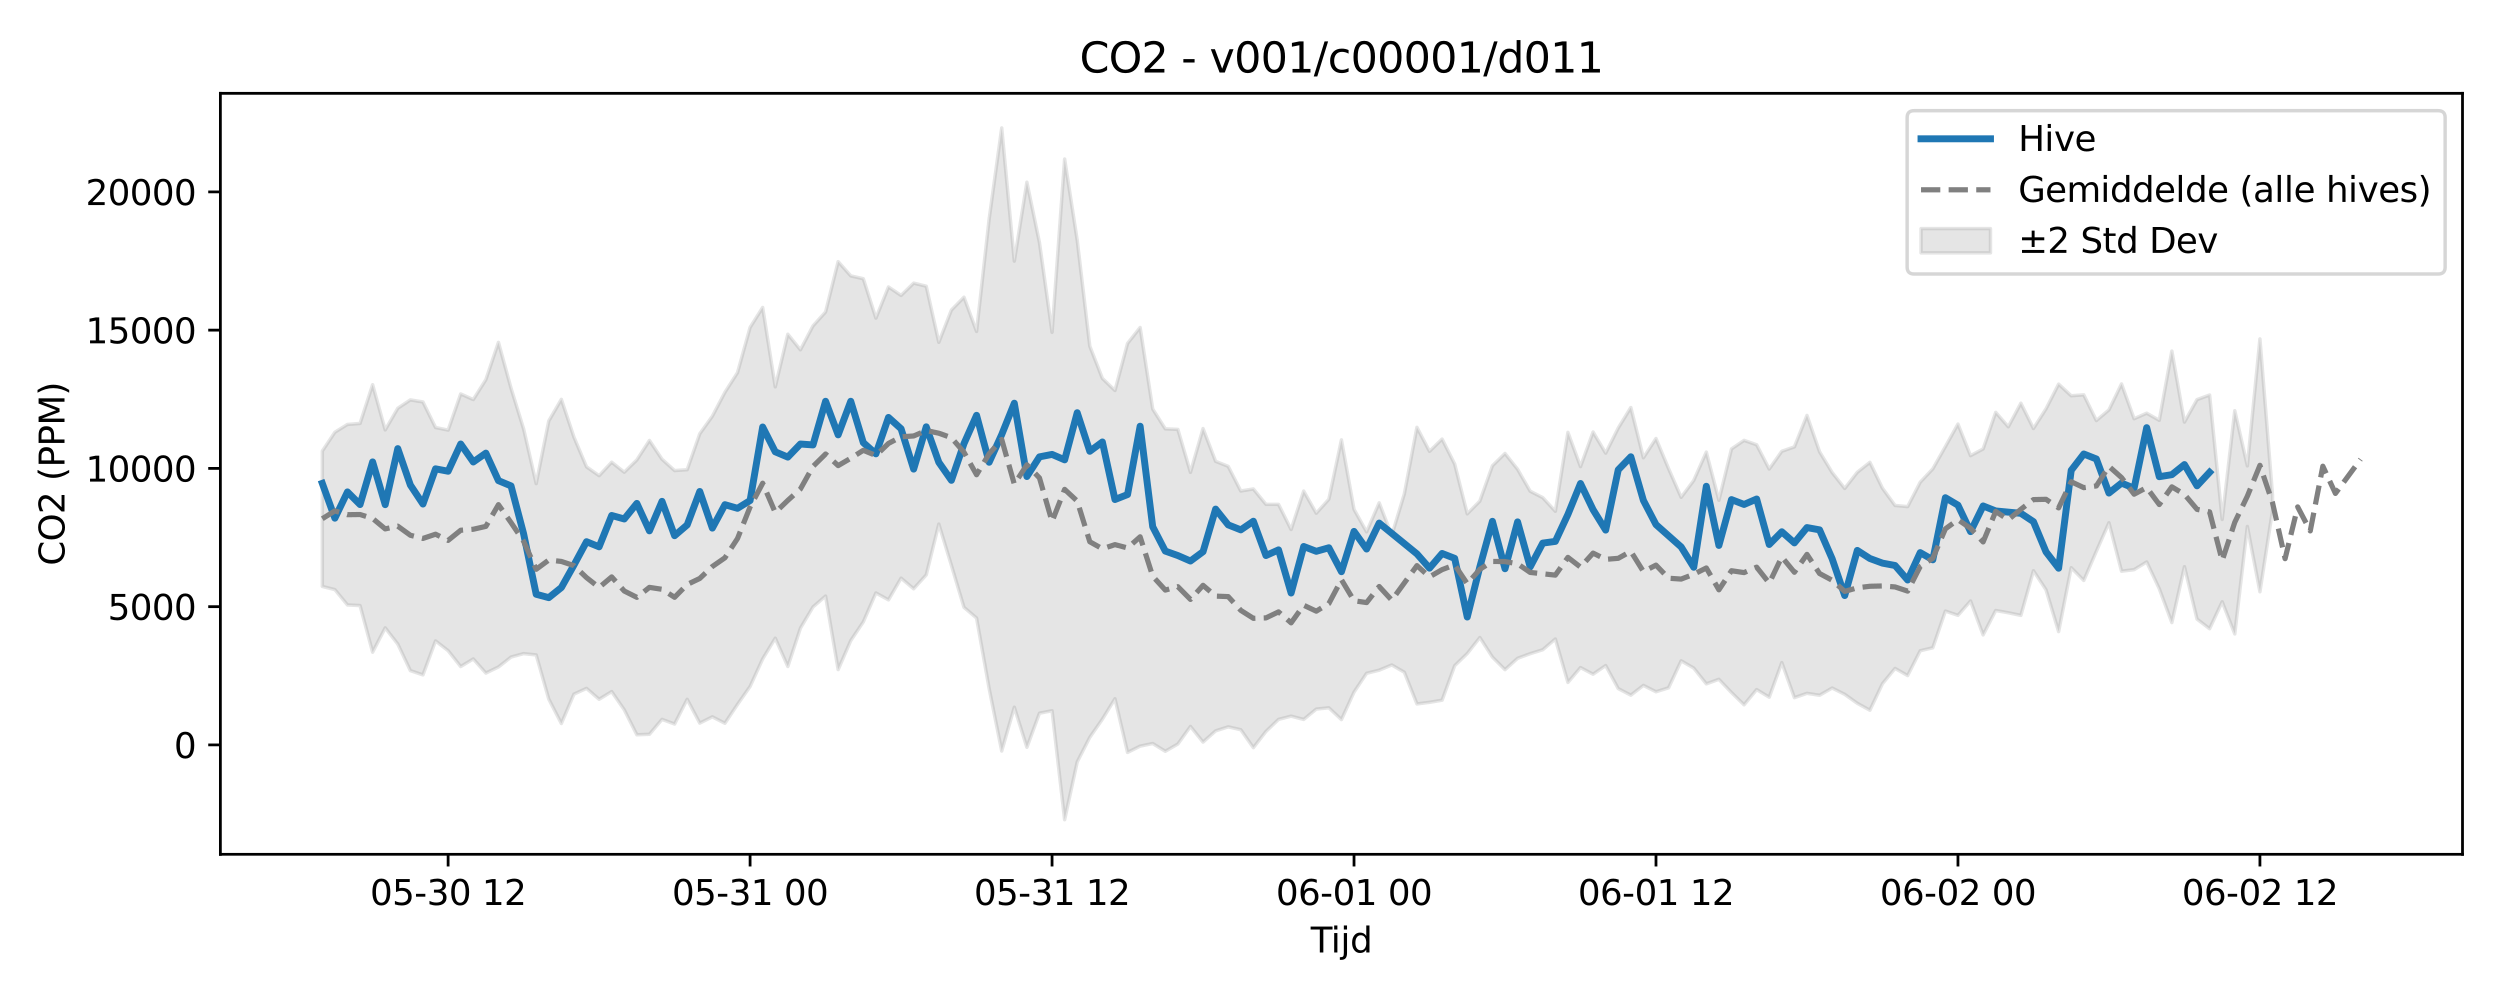 <?xml version="1.0" encoding="utf-8" standalone="no"?>
<!DOCTYPE svg PUBLIC "-//W3C//DTD SVG 1.1//EN"
  "http://www.w3.org/Graphics/SVG/1.1/DTD/svg11.dtd">
<svg xmlns:xlink="http://www.w3.org/1999/xlink" width="720pt" height="288pt" viewBox="0 0 720 288" xmlns="http://www.w3.org/2000/svg" version="1.1">
 <defs>
  <style type="text/css">*{stroke-linejoin: round; stroke-linecap: butt}</style>
 </defs>
 <g id="figure_1">
  <g id="patch_1">
   <path d="M 0 288 
L 720 288 
L 720 0 
L 0 0 
z
" style="fill: #ffffff"/>
  </g>
  <g id="axes_1">
   <g id="patch_2">
    <path d="M 63.47 246.04 
L 709.2 246.04 
L 709.2 26.88 
L 63.47 26.88 
z
" style="fill: #ffffff"/>
   </g>
   <g id="FillBetweenPolyCollection_1">
    <defs>
     <path id="ma401ed89d8" d="M 92.821 -158.086 
L 92.821 -119.109 
L 96.445 -118.189 
L 100.069 -113.771 
L 103.692 -113.6 
L 107.316 -100.159 
L 110.939 -107.176 
L 114.563 -102.512 
L 118.187 -94.858 
L 121.81 -93.627 
L 125.434 -103.417 
L 129.058 -100.609 
L 132.681 -96.029 
L 136.305 -98.224 
L 139.928 -94.155 
L 143.552 -95.912 
L 147.176 -98.771 
L 150.799 -99.751 
L 154.423 -99.376 
L 158.047 -86.657 
L 161.67 -79.624 
L 165.294 -88.085 
L 168.917 -89.747 
L 172.541 -86.605 
L 176.165 -88.816 
L 179.788 -83.571 
L 183.412 -76.383 
L 187.036 -76.519 
L 190.659 -80.82 
L 194.283 -79.477 
L 197.906 -86.599 
L 201.53 -79.742 
L 205.154 -81.551 
L 208.777 -79.695 
L 212.401 -85.127 
L 216.025 -90.304 
L 219.648 -98.219 
L 223.272 -104.205 
L 226.895 -96.044 
L 230.519 -107.08 
L 234.143 -113.195 
L 237.766 -116.335 
L 241.39 -95.151 
L 245.014 -103.497 
L 248.637 -108.905 
L 252.261 -117.235 
L 255.884 -115.233 
L 259.508 -121.488 
L 263.132 -118.427 
L 266.755 -122.42 
L 270.379 -137.067 
L 274.003 -125.183 
L 277.626 -113.085 
L 281.25 -110.001 
L 284.873 -89.713 
L 288.497 -71.7 
L 292.121 -84.316 
L 295.744 -72.768 
L 299.368 -82.601 
L 302.992 -83.304 
L 306.615 -51.922 
L 310.239 -68.562 
L 313.862 -75.65 
L 317.486 -80.87 
L 321.11 -86.763 
L 324.733 -71.301 
L 328.357 -73.111 
L 331.981 -73.869 
L 335.604 -71.629 
L 339.228 -73.724 
L 342.851 -78.782 
L 346.475 -74.279 
L 350.099 -77.502 
L 353.722 -78.667 
L 357.346 -77.838 
L 360.97 -72.668 
L 364.593 -77.336 
L 368.217 -80.811 
L 371.84 -81.745 
L 375.464 -80.799 
L 379.088 -83.781 
L 382.711 -84.152 
L 386.335 -80.753 
L 389.959 -88.667 
L 393.582 -94.09 
L 397.206 -94.985 
L 400.83 -96.492 
L 404.453 -94.39 
L 408.077 -85.267 
L 411.7 -85.727 
L 415.324 -86.34 
L 418.948 -96.282 
L 422.571 -99.778 
L 426.195 -104.398 
L 429.819 -98.752 
L 433.442 -95.131 
L 437.066 -98.405 
L 440.689 -99.74 
L 444.313 -100.87 
L 447.937 -103.971 
L 451.56 -91.457 
L 455.184 -95.737 
L 458.808 -93.824 
L 462.431 -96.32 
L 466.055 -89.676 
L 469.678 -87.791 
L 473.302 -90.602 
L 476.926 -88.768 
L 480.549 -89.904 
L 484.173 -97.682 
L 487.797 -95.595 
L 491.42 -91.046 
L 495.044 -92.357 
L 498.667 -88.549 
L 502.291 -85.011 
L 505.915 -89.403 
L 509.538 -87.203 
L 513.162 -97.173 
L 516.786 -87.071 
L 520.409 -88.318 
L 524.033 -87.76 
L 527.656 -89.848 
L 531.28 -88.032 
L 534.904 -85.446 
L 538.527 -83.454 
L 542.151 -91.096 
L 545.775 -95.494 
L 549.398 -93.433 
L 553.022 -100.579 
L 556.645 -101.437 
L 560.269 -112.008 
L 563.893 -110.781 
L 567.516 -114.923 
L 571.14 -105.139 
L 574.764 -112.174 
L 578.387 -111.524 
L 582.011 -110.764 
L 585.634 -123.637 
L 589.258 -118.122 
L 592.882 -106.09 
L 596.505 -124.502 
L 600.129 -120.823 
L 603.753 -129.225 
L 607.376 -137.452 
L 611 -123.492 
L 614.623 -123.935 
L 618.247 -126.158 
L 621.871 -118.444 
L 625.494 -108.688 
L 629.118 -124.797 
L 632.742 -109.7 
L 636.365 -106.921 
L 639.989 -114.693 
L 643.612 -105.419 
L 647.236 -136.378 
L 650.86 -117.569 
L 654.483 -140.985 
L 654.483 -145.467 
L 654.483 -145.467 
L 650.86 -190.402 
L 647.236 -153.819 
L 643.612 -169.726 
L 639.989 -138.395 
L 636.365 -174.239 
L 632.742 -172.916 
L 629.118 -166.434 
L 625.494 -186.893 
L 621.871 -166.946 
L 618.247 -169.007 
L 614.623 -167.403 
L 611 -177.43 
L 607.376 -169.951 
L 603.753 -166.878 
L 600.129 -174.287 
L 596.505 -174.024 
L 592.882 -177.377 
L 589.258 -170.271 
L 585.634 -164.593 
L 582.011 -171.883 
L 578.387 -165.088 
L 574.764 -169.245 
L 571.14 -158.708 
L 567.516 -156.768 
L 563.893 -165.869 
L 560.269 -159.376 
L 556.645 -152.97 
L 553.022 -149.113 
L 549.398 -142.097 
L 545.775 -142.432 
L 542.151 -147.389 
L 538.527 -154.854 
L 534.904 -151.985 
L 531.28 -147.326 
L 527.656 -151.925 
L 524.033 -157.899 
L 520.409 -168.36 
L 516.786 -159.303 
L 513.162 -158.035 
L 509.538 -152.917 
L 505.915 -159.908 
L 502.291 -161.177 
L 498.667 -158.709 
L 495.044 -143.911 
L 491.42 -157.805 
L 487.797 -149.636 
L 484.173 -144.768 
L 480.549 -153.038 
L 476.926 -161.717 
L 473.302 -156.164 
L 469.678 -170.634 
L 466.055 -164.734 
L 462.431 -157.496 
L 458.808 -163.586 
L 455.184 -153.614 
L 451.56 -163.489 
L 447.937 -140.756 
L 444.313 -144.681 
L 440.689 -146.538 
L 437.066 -152.852 
L 433.442 -157.408 
L 429.819 -153.861 
L 426.195 -143.687 
L 422.571 -140.007 
L 418.948 -154.355 
L 415.324 -161.549 
L 411.7 -158.014 
L 408.077 -164.933 
L 404.453 -145.781 
L 400.83 -133.8 
L 397.206 -143.188 
L 393.582 -134.823 
L 389.959 -141.303 
L 386.335 -161.325 
L 382.711 -144.22 
L 379.088 -140.188 
L 375.464 -146.579 
L 371.84 -135.495 
L 368.217 -142.749 
L 364.593 -142.751 
L 360.97 -147.178 
L 357.346 -146.598 
L 353.722 -153.692 
L 350.099 -155.138 
L 346.475 -164.575 
L 342.851 -151.958 
L 339.228 -164.339 
L 335.604 -164.493 
L 331.981 -170.208 
L 328.357 -193.689 
L 324.733 -189.083 
L 321.11 -175.531 
L 317.486 -179.03 
L 313.862 -188.304 
L 310.239 -218.811 
L 306.615 -242.199 
L 302.992 -192.287 
L 299.368 -218.107 
L 295.744 -235.524 
L 292.121 -212.795 
L 288.497 -251.158 
L 284.873 -224.921 
L 281.25 -192.546 
L 277.626 -202.408 
L 274.003 -198.702 
L 270.379 -189.408 
L 266.755 -205.574 
L 263.132 -206.46 
L 259.508 -202.915 
L 255.884 -205.356 
L 252.261 -196.381 
L 248.637 -207.728 
L 245.014 -208.551 
L 241.39 -212.655 
L 237.766 -198.155 
L 234.143 -194.141 
L 230.519 -187.254 
L 226.895 -191.743 
L 223.272 -176.579 
L 219.648 -199.451 
L 216.025 -193.696 
L 212.401 -180.675 
L 208.777 -175.017 
L 205.154 -168.133 
L 201.53 -163.066 
L 197.906 -152.728 
L 194.283 -152.481 
L 190.659 -155.745 
L 187.036 -161.154 
L 183.412 -155.549 
L 179.788 -152.002 
L 176.165 -154.885 
L 172.541 -151.012 
L 168.917 -153.552 
L 165.294 -162.116 
L 161.67 -172.989 
L 158.047 -166.77 
L 154.423 -148.71 
L 150.799 -164.48 
L 147.176 -176.213 
L 143.552 -189.406 
L 139.928 -178.653 
L 136.305 -172.926 
L 132.681 -174.547 
L 129.058 -164.127 
L 125.434 -164.88 
L 121.81 -172.238 
L 118.187 -172.831 
L 114.563 -170.418 
L 110.939 -164.184 
L 107.316 -177.209 
L 103.692 -166.044 
L 100.069 -165.766 
L 96.445 -163.523 
L 92.821 -158.086 
z
" style="stroke: #808080; stroke-opacity: 0.2"/>
    </defs>
    <g clip-path="url(#p8b9c970c63)">
     <use xlink:href="#ma401ed89d8" x="0" y="288" style="fill: #808080; fill-opacity: 0.2; stroke: #808080; stroke-opacity: 0.2"/>
    </g>
   </g>
   <g id="matplotlib.axis_1">
    <g id="xtick_1">
     <g id="line2d_1">
      <defs>
       <path id="m6ef0a08b36" d="M 0 0 
L 0 3.5 
" style="stroke: #000000; stroke-width: 0.8"/>
      </defs>
      <g>
       <use xlink:href="#m6ef0a08b36" x="129.058" y="246.04" style="stroke: #000000; stroke-width: 0.8"/>
      </g>
     </g>
     <g id="text_1">
      <!-- 05-30 12 -->
      <g transform="translate(106.577 260.638) scale(0.1 -0.1)">
       <defs>
        <path id="DejaVuSans-30" d="M 2034 4250 
Q 1547 4250 1301 3770 
Q 1056 3291 1056 2328 
Q 1056 1369 1301 889 
Q 1547 409 2034 409 
Q 2525 409 2770 889 
Q 3016 1369 3016 2328 
Q 3016 3291 2770 3770 
Q 2525 4250 2034 4250 
z
M 2034 4750 
Q 2819 4750 3233 4129 
Q 3647 3509 3647 2328 
Q 3647 1150 3233 529 
Q 2819 -91 2034 -91 
Q 1250 -91 836 529 
Q 422 1150 422 2328 
Q 422 3509 836 4129 
Q 1250 4750 2034 4750 
z
" transform="scale(0.016)"/>
        <path id="DejaVuSans-35" d="M 691 4666 
L 3169 4666 
L 3169 4134 
L 1269 4134 
L 1269 2991 
Q 1406 3038 1543 3061 
Q 1681 3084 1819 3084 
Q 2600 3084 3056 2656 
Q 3513 2228 3513 1497 
Q 3513 744 3044 326 
Q 2575 -91 1722 -91 
Q 1428 -91 1123 -41 
Q 819 9 494 109 
L 494 744 
Q 775 591 1075 516 
Q 1375 441 1709 441 
Q 2250 441 2565 725 
Q 2881 1009 2881 1497 
Q 2881 1984 2565 2268 
Q 2250 2553 1709 2553 
Q 1456 2553 1204 2497 
Q 953 2441 691 2322 
L 691 4666 
z
" transform="scale(0.016)"/>
        <path id="DejaVuSans-2d" d="M 313 2009 
L 1997 2009 
L 1997 1497 
L 313 1497 
L 313 2009 
z
" transform="scale(0.016)"/>
        <path id="DejaVuSans-33" d="M 2597 2516 
Q 3050 2419 3304 2112 
Q 3559 1806 3559 1356 
Q 3559 666 3084 287 
Q 2609 -91 1734 -91 
Q 1441 -91 1130 -33 
Q 819 25 488 141 
L 488 750 
Q 750 597 1062 519 
Q 1375 441 1716 441 
Q 2309 441 2620 675 
Q 2931 909 2931 1356 
Q 2931 1769 2642 2001 
Q 2353 2234 1838 2234 
L 1294 2234 
L 1294 2753 
L 1863 2753 
Q 2328 2753 2575 2939 
Q 2822 3125 2822 3475 
Q 2822 3834 2567 4026 
Q 2313 4219 1838 4219 
Q 1578 4219 1281 4162 
Q 984 4106 628 3988 
L 628 4550 
Q 988 4650 1302 4700 
Q 1616 4750 1894 4750 
Q 2613 4750 3031 4423 
Q 3450 4097 3450 3541 
Q 3450 3153 3228 2886 
Q 3006 2619 2597 2516 
z
" transform="scale(0.016)"/>
        <path id="DejaVuSans-20" transform="scale(0.016)"/>
        <path id="DejaVuSans-31" d="M 794 531 
L 1825 531 
L 1825 4091 
L 703 3866 
L 703 4441 
L 1819 4666 
L 2450 4666 
L 2450 531 
L 3481 531 
L 3481 0 
L 794 0 
L 794 531 
z
" transform="scale(0.016)"/>
        <path id="DejaVuSans-32" d="M 1228 531 
L 3431 531 
L 3431 0 
L 469 0 
L 469 531 
Q 828 903 1448 1529 
Q 2069 2156 2228 2338 
Q 2531 2678 2651 2914 
Q 2772 3150 2772 3378 
Q 2772 3750 2511 3984 
Q 2250 4219 1831 4219 
Q 1534 4219 1204 4116 
Q 875 4013 500 3803 
L 500 4441 
Q 881 4594 1212 4672 
Q 1544 4750 1819 4750 
Q 2544 4750 2975 4387 
Q 3406 4025 3406 3419 
Q 3406 3131 3298 2873 
Q 3191 2616 2906 2266 
Q 2828 2175 2409 1742 
Q 1991 1309 1228 531 
z
" transform="scale(0.016)"/>
       </defs>
       <use xlink:href="#DejaVuSans-30"/>
       <use xlink:href="#DejaVuSans-35" transform="translate(63.623 0)"/>
       <use xlink:href="#DejaVuSans-2d" transform="translate(127.246 0)"/>
       <use xlink:href="#DejaVuSans-33" transform="translate(163.33 0)"/>
       <use xlink:href="#DejaVuSans-30" transform="translate(226.953 0)"/>
       <use xlink:href="#DejaVuSans-20" transform="translate(290.576 0)"/>
       <use xlink:href="#DejaVuSans-31" transform="translate(322.363 0)"/>
       <use xlink:href="#DejaVuSans-32" transform="translate(385.986 0)"/>
      </g>
     </g>
    </g>
    <g id="xtick_2">
     <g id="line2d_2">
      <g>
       <use xlink:href="#m6ef0a08b36" x="216.025" y="246.04" style="stroke: #000000; stroke-width: 0.8"/>
      </g>
     </g>
     <g id="text_2">
      <!-- 05-31 00 -->
      <g transform="translate(193.544 260.638) scale(0.1 -0.1)">
       <use xlink:href="#DejaVuSans-30"/>
       <use xlink:href="#DejaVuSans-35" transform="translate(63.623 0)"/>
       <use xlink:href="#DejaVuSans-2d" transform="translate(127.246 0)"/>
       <use xlink:href="#DejaVuSans-33" transform="translate(163.33 0)"/>
       <use xlink:href="#DejaVuSans-31" transform="translate(226.953 0)"/>
       <use xlink:href="#DejaVuSans-20" transform="translate(290.576 0)"/>
       <use xlink:href="#DejaVuSans-30" transform="translate(322.363 0)"/>
       <use xlink:href="#DejaVuSans-30" transform="translate(385.986 0)"/>
      </g>
     </g>
    </g>
    <g id="xtick_3">
     <g id="line2d_3">
      <g>
       <use xlink:href="#m6ef0a08b36" x="302.992" y="246.04" style="stroke: #000000; stroke-width: 0.8"/>
      </g>
     </g>
     <g id="text_3">
      <!-- 05-31 12 -->
      <g transform="translate(280.511 260.638) scale(0.1 -0.1)">
       <use xlink:href="#DejaVuSans-30"/>
       <use xlink:href="#DejaVuSans-35" transform="translate(63.623 0)"/>
       <use xlink:href="#DejaVuSans-2d" transform="translate(127.246 0)"/>
       <use xlink:href="#DejaVuSans-33" transform="translate(163.33 0)"/>
       <use xlink:href="#DejaVuSans-31" transform="translate(226.953 0)"/>
       <use xlink:href="#DejaVuSans-20" transform="translate(290.576 0)"/>
       <use xlink:href="#DejaVuSans-31" transform="translate(322.363 0)"/>
       <use xlink:href="#DejaVuSans-32" transform="translate(385.986 0)"/>
      </g>
     </g>
    </g>
    <g id="xtick_4">
     <g id="line2d_4">
      <g>
       <use xlink:href="#m6ef0a08b36" x="389.959" y="246.04" style="stroke: #000000; stroke-width: 0.8"/>
      </g>
     </g>
     <g id="text_4">
      <!-- 06-01 00 -->
      <g transform="translate(367.478 260.638) scale(0.1 -0.1)">
       <defs>
        <path id="DejaVuSans-36" d="M 2113 2584 
Q 1688 2584 1439 2293 
Q 1191 2003 1191 1497 
Q 1191 994 1439 701 
Q 1688 409 2113 409 
Q 2538 409 2786 701 
Q 3034 994 3034 1497 
Q 3034 2003 2786 2293 
Q 2538 2584 2113 2584 
z
M 3366 4563 
L 3366 3988 
Q 3128 4100 2886 4159 
Q 2644 4219 2406 4219 
Q 1781 4219 1451 3797 
Q 1122 3375 1075 2522 
Q 1259 2794 1537 2939 
Q 1816 3084 2150 3084 
Q 2853 3084 3261 2657 
Q 3669 2231 3669 1497 
Q 3669 778 3244 343 
Q 2819 -91 2113 -91 
Q 1303 -91 875 529 
Q 447 1150 447 2328 
Q 447 3434 972 4092 
Q 1497 4750 2381 4750 
Q 2619 4750 2861 4703 
Q 3103 4656 3366 4563 
z
" transform="scale(0.016)"/>
       </defs>
       <use xlink:href="#DejaVuSans-30"/>
       <use xlink:href="#DejaVuSans-36" transform="translate(63.623 0)"/>
       <use xlink:href="#DejaVuSans-2d" transform="translate(127.246 0)"/>
       <use xlink:href="#DejaVuSans-30" transform="translate(163.33 0)"/>
       <use xlink:href="#DejaVuSans-31" transform="translate(226.953 0)"/>
       <use xlink:href="#DejaVuSans-20" transform="translate(290.576 0)"/>
       <use xlink:href="#DejaVuSans-30" transform="translate(322.363 0)"/>
       <use xlink:href="#DejaVuSans-30" transform="translate(385.986 0)"/>
      </g>
     </g>
    </g>
    <g id="xtick_5">
     <g id="line2d_5">
      <g>
       <use xlink:href="#m6ef0a08b36" x="476.926" y="246.04" style="stroke: #000000; stroke-width: 0.8"/>
      </g>
     </g>
     <g id="text_5">
      <!-- 06-01 12 -->
      <g transform="translate(454.445 260.638) scale(0.1 -0.1)">
       <use xlink:href="#DejaVuSans-30"/>
       <use xlink:href="#DejaVuSans-36" transform="translate(63.623 0)"/>
       <use xlink:href="#DejaVuSans-2d" transform="translate(127.246 0)"/>
       <use xlink:href="#DejaVuSans-30" transform="translate(163.33 0)"/>
       <use xlink:href="#DejaVuSans-31" transform="translate(226.953 0)"/>
       <use xlink:href="#DejaVuSans-20" transform="translate(290.576 0)"/>
       <use xlink:href="#DejaVuSans-31" transform="translate(322.363 0)"/>
       <use xlink:href="#DejaVuSans-32" transform="translate(385.986 0)"/>
      </g>
     </g>
    </g>
    <g id="xtick_6">
     <g id="line2d_6">
      <g>
       <use xlink:href="#m6ef0a08b36" x="563.893" y="246.04" style="stroke: #000000; stroke-width: 0.8"/>
      </g>
     </g>
     <g id="text_6">
      <!-- 06-02 00 -->
      <g transform="translate(541.412 260.638) scale(0.1 -0.1)">
       <use xlink:href="#DejaVuSans-30"/>
       <use xlink:href="#DejaVuSans-36" transform="translate(63.623 0)"/>
       <use xlink:href="#DejaVuSans-2d" transform="translate(127.246 0)"/>
       <use xlink:href="#DejaVuSans-30" transform="translate(163.33 0)"/>
       <use xlink:href="#DejaVuSans-32" transform="translate(226.953 0)"/>
       <use xlink:href="#DejaVuSans-20" transform="translate(290.576 0)"/>
       <use xlink:href="#DejaVuSans-30" transform="translate(322.363 0)"/>
       <use xlink:href="#DejaVuSans-30" transform="translate(385.986 0)"/>
      </g>
     </g>
    </g>
    <g id="xtick_7">
     <g id="line2d_7">
      <g>
       <use xlink:href="#m6ef0a08b36" x="650.86" y="246.04" style="stroke: #000000; stroke-width: 0.8"/>
      </g>
     </g>
     <g id="text_7">
      <!-- 06-02 12 -->
      <g transform="translate(628.379 260.638) scale(0.1 -0.1)">
       <use xlink:href="#DejaVuSans-30"/>
       <use xlink:href="#DejaVuSans-36" transform="translate(63.623 0)"/>
       <use xlink:href="#DejaVuSans-2d" transform="translate(127.246 0)"/>
       <use xlink:href="#DejaVuSans-30" transform="translate(163.33 0)"/>
       <use xlink:href="#DejaVuSans-32" transform="translate(226.953 0)"/>
       <use xlink:href="#DejaVuSans-20" transform="translate(290.576 0)"/>
       <use xlink:href="#DejaVuSans-31" transform="translate(322.363 0)"/>
       <use xlink:href="#DejaVuSans-32" transform="translate(385.986 0)"/>
      </g>
     </g>
    </g>
    <g id="text_8">
     <!-- Tijd -->
     <g transform="translate(377.485 274.317) scale(0.1 -0.1)">
      <defs>
       <path id="DejaVuSans-54" d="M -19 4666 
L 3928 4666 
L 3928 4134 
L 2272 4134 
L 2272 0 
L 1638 0 
L 1638 4134 
L -19 4134 
L -19 4666 
z
" transform="scale(0.016)"/>
       <path id="DejaVuSans-69" d="M 603 3500 
L 1178 3500 
L 1178 0 
L 603 0 
L 603 3500 
z
M 603 4863 
L 1178 4863 
L 1178 4134 
L 603 4134 
L 603 4863 
z
" transform="scale(0.016)"/>
       <path id="DejaVuSans-6a" d="M 603 3500 
L 1178 3500 
L 1178 -63 
Q 1178 -731 923 -1031 
Q 669 -1331 103 -1331 
L -116 -1331 
L -116 -844 
L 38 -844 
Q 366 -844 484 -692 
Q 603 -541 603 -63 
L 603 3500 
z
M 603 4863 
L 1178 4863 
L 1178 4134 
L 603 4134 
L 603 4863 
z
" transform="scale(0.016)"/>
       <path id="DejaVuSans-64" d="M 2906 2969 
L 2906 4863 
L 3481 4863 
L 3481 0 
L 2906 0 
L 2906 525 
Q 2725 213 2448 61 
Q 2172 -91 1784 -91 
Q 1150 -91 751 415 
Q 353 922 353 1747 
Q 353 2572 751 3078 
Q 1150 3584 1784 3584 
Q 2172 3584 2448 3432 
Q 2725 3281 2906 2969 
z
M 947 1747 
Q 947 1113 1208 752 
Q 1469 391 1925 391 
Q 2381 391 2643 752 
Q 2906 1113 2906 1747 
Q 2906 2381 2643 2742 
Q 2381 3103 1925 3103 
Q 1469 3103 1208 2742 
Q 947 2381 947 1747 
z
" transform="scale(0.016)"/>
      </defs>
      <use xlink:href="#DejaVuSans-54"/>
      <use xlink:href="#DejaVuSans-69" transform="translate(57.959 0)"/>
      <use xlink:href="#DejaVuSans-6a" transform="translate(85.742 0)"/>
      <use xlink:href="#DejaVuSans-64" transform="translate(113.525 0)"/>
     </g>
    </g>
   </g>
   <g id="matplotlib.axis_2">
    <g id="ytick_1">
     <g id="line2d_8">
      <defs>
       <path id="m714a00d8ed" d="M 0 0 
L -3.5 0 
" style="stroke: #000000; stroke-width: 0.8"/>
      </defs>
      <g>
       <use xlink:href="#m714a00d8ed" x="63.47" y="214.532" style="stroke: #000000; stroke-width: 0.8"/>
      </g>
     </g>
     <g id="text_9">
      <!-- 0 -->
      <g transform="translate(50.108 218.331) scale(0.1 -0.1)">
       <use xlink:href="#DejaVuSans-30"/>
      </g>
     </g>
    </g>
    <g id="ytick_2">
     <g id="line2d_9">
      <g>
       <use xlink:href="#m714a00d8ed" x="63.47" y="174.716" style="stroke: #000000; stroke-width: 0.8"/>
      </g>
     </g>
     <g id="text_10">
      <!-- 5000 -->
      <g transform="translate(31.02 178.515) scale(0.1 -0.1)">
       <use xlink:href="#DejaVuSans-35"/>
       <use xlink:href="#DejaVuSans-30" transform="translate(63.623 0)"/>
       <use xlink:href="#DejaVuSans-30" transform="translate(127.246 0)"/>
       <use xlink:href="#DejaVuSans-30" transform="translate(190.869 0)"/>
      </g>
     </g>
    </g>
    <g id="ytick_3">
     <g id="line2d_10">
      <g>
       <use xlink:href="#m714a00d8ed" x="63.47" y="134.9" style="stroke: #000000; stroke-width: 0.8"/>
      </g>
     </g>
     <g id="text_11">
      <!-- 10000 -->
      <g transform="translate(24.657 138.699) scale(0.1 -0.1)">
       <use xlink:href="#DejaVuSans-31"/>
       <use xlink:href="#DejaVuSans-30" transform="translate(63.623 0)"/>
       <use xlink:href="#DejaVuSans-30" transform="translate(127.246 0)"/>
       <use xlink:href="#DejaVuSans-30" transform="translate(190.869 0)"/>
       <use xlink:href="#DejaVuSans-30" transform="translate(254.492 0)"/>
      </g>
     </g>
    </g>
    <g id="ytick_4">
     <g id="line2d_11">
      <g>
       <use xlink:href="#m714a00d8ed" x="63.47" y="95.084" style="stroke: #000000; stroke-width: 0.8"/>
      </g>
     </g>
     <g id="text_12">
      <!-- 15000 -->
      <g transform="translate(24.657 98.883) scale(0.1 -0.1)">
       <use xlink:href="#DejaVuSans-31"/>
       <use xlink:href="#DejaVuSans-35" transform="translate(63.623 0)"/>
       <use xlink:href="#DejaVuSans-30" transform="translate(127.246 0)"/>
       <use xlink:href="#DejaVuSans-30" transform="translate(190.869 0)"/>
       <use xlink:href="#DejaVuSans-30" transform="translate(254.492 0)"/>
      </g>
     </g>
    </g>
    <g id="ytick_5">
     <g id="line2d_12">
      <g>
       <use xlink:href="#m714a00d8ed" x="63.47" y="55.268" style="stroke: #000000; stroke-width: 0.8"/>
      </g>
     </g>
     <g id="text_13">
      <!-- 20000 -->
      <g transform="translate(24.657 59.067) scale(0.1 -0.1)">
       <use xlink:href="#DejaVuSans-32"/>
       <use xlink:href="#DejaVuSans-30" transform="translate(63.623 0)"/>
       <use xlink:href="#DejaVuSans-30" transform="translate(127.246 0)"/>
       <use xlink:href="#DejaVuSans-30" transform="translate(190.869 0)"/>
       <use xlink:href="#DejaVuSans-30" transform="translate(254.492 0)"/>
      </g>
     </g>
    </g>
    <g id="text_14">
     <!-- CO2 (PPM) -->
     <g transform="translate(18.578 162.903) rotate(-90) scale(0.1 -0.1)">
      <defs>
       <path id="DejaVuSans-43" d="M 4122 4306 
L 4122 3641 
Q 3803 3938 3442 4084 
Q 3081 4231 2675 4231 
Q 1875 4231 1450 3742 
Q 1025 3253 1025 2328 
Q 1025 1406 1450 917 
Q 1875 428 2675 428 
Q 3081 428 3442 575 
Q 3803 722 4122 1019 
L 4122 359 
Q 3791 134 3420 21 
Q 3050 -91 2638 -91 
Q 1578 -91 968 557 
Q 359 1206 359 2328 
Q 359 3453 968 4101 
Q 1578 4750 2638 4750 
Q 3056 4750 3426 4639 
Q 3797 4528 4122 4306 
z
" transform="scale(0.016)"/>
       <path id="DejaVuSans-4f" d="M 2522 4238 
Q 1834 4238 1429 3725 
Q 1025 3213 1025 2328 
Q 1025 1447 1429 934 
Q 1834 422 2522 422 
Q 3209 422 3611 934 
Q 4013 1447 4013 2328 
Q 4013 3213 3611 3725 
Q 3209 4238 2522 4238 
z
M 2522 4750 
Q 3503 4750 4090 4092 
Q 4678 3434 4678 2328 
Q 4678 1225 4090 567 
Q 3503 -91 2522 -91 
Q 1538 -91 948 565 
Q 359 1222 359 2328 
Q 359 3434 948 4092 
Q 1538 4750 2522 4750 
z
" transform="scale(0.016)"/>
       <path id="DejaVuSans-28" d="M 1984 4856 
Q 1566 4138 1362 3434 
Q 1159 2731 1159 2009 
Q 1159 1288 1364 580 
Q 1569 -128 1984 -844 
L 1484 -844 
Q 1016 -109 783 600 
Q 550 1309 550 2009 
Q 550 2706 781 3412 
Q 1013 4119 1484 4856 
L 1984 4856 
z
" transform="scale(0.016)"/>
       <path id="DejaVuSans-50" d="M 1259 4147 
L 1259 2394 
L 2053 2394 
Q 2494 2394 2734 2622 
Q 2975 2850 2975 3272 
Q 2975 3691 2734 3919 
Q 2494 4147 2053 4147 
L 1259 4147 
z
M 628 4666 
L 2053 4666 
Q 2838 4666 3239 4311 
Q 3641 3956 3641 3272 
Q 3641 2581 3239 2228 
Q 2838 1875 2053 1875 
L 1259 1875 
L 1259 0 
L 628 0 
L 628 4666 
z
" transform="scale(0.016)"/>
       <path id="DejaVuSans-4d" d="M 628 4666 
L 1569 4666 
L 2759 1491 
L 3956 4666 
L 4897 4666 
L 4897 0 
L 4281 0 
L 4281 4097 
L 3078 897 
L 2444 897 
L 1241 4097 
L 1241 0 
L 628 0 
L 628 4666 
z
" transform="scale(0.016)"/>
       <path id="DejaVuSans-29" d="M 513 4856 
L 1013 4856 
Q 1481 4119 1714 3412 
Q 1947 2706 1947 2009 
Q 1947 1309 1714 600 
Q 1481 -109 1013 -844 
L 513 -844 
Q 928 -128 1133 580 
Q 1338 1288 1338 2009 
Q 1338 2731 1133 3434 
Q 928 4138 513 4856 
z
" transform="scale(0.016)"/>
      </defs>
      <use xlink:href="#DejaVuSans-43"/>
      <use xlink:href="#DejaVuSans-4f" transform="translate(69.824 0)"/>
      <use xlink:href="#DejaVuSans-32" transform="translate(148.535 0)"/>
      <use xlink:href="#DejaVuSans-20" transform="translate(212.158 0)"/>
      <use xlink:href="#DejaVuSans-28" transform="translate(243.945 0)"/>
      <use xlink:href="#DejaVuSans-50" transform="translate(282.959 0)"/>
      <use xlink:href="#DejaVuSans-50" transform="translate(343.262 0)"/>
      <use xlink:href="#DejaVuSans-4d" transform="translate(403.564 0)"/>
      <use xlink:href="#DejaVuSans-29" transform="translate(489.844 0)"/>
     </g>
    </g>
   </g>
   <g id="line2d_13">
    <path d="M 92.821 139.208 
L 96.445 149.236 
L 100.069 141.674 
L 103.692 145.31 
L 107.316 133.034 
L 110.939 145.34 
L 114.563 129.206 
L 118.187 139.694 
L 121.81 145.162 
L 125.434 135.022 
L 129.058 135.715 
L 132.681 127.876 
L 136.305 133.05 
L 139.928 130.507 
L 143.552 138.425 
L 147.176 139.941 
L 150.799 153.727 
L 154.423 171.148 
L 158.047 172.122 
L 161.67 169.213 
L 165.294 162.742 
L 168.917 156.01 
L 172.541 157.483 
L 176.165 148.458 
L 179.788 149.464 
L 183.412 144.987 
L 187.036 152.883 
L 190.659 144.392 
L 194.283 154.28 
L 197.906 151.179 
L 201.53 141.549 
L 205.154 152.092 
L 208.777 145.348 
L 212.401 146.393 
L 216.025 144.156 
L 219.648 122.982 
L 223.272 130.119 
L 226.895 131.646 
L 230.519 127.879 
L 234.143 128.139 
L 237.766 115.571 
L 241.39 125.233 
L 245.014 115.571 
L 248.637 127.489 
L 252.261 130.701 
L 255.884 120.224 
L 259.508 123.483 
L 263.132 135.099 
L 266.755 122.928 
L 270.379 133.145 
L 274.003 138.332 
L 277.626 127.759 
L 281.25 119.616 
L 284.873 133.129 
L 288.497 125.15 
L 292.121 116.128 
L 295.744 137.236 
L 299.368 131.577 
L 302.992 130.87 
L 306.615 132.434 
L 310.239 118.865 
L 313.862 129.968 
L 317.486 127.29 
L 321.11 143.864 
L 324.733 142.429 
L 328.357 122.756 
L 331.981 151.702 
L 335.604 158.71 
L 339.228 160 
L 342.851 161.576 
L 346.475 158.889 
L 350.099 146.622 
L 353.722 151.161 
L 357.346 152.602 
L 360.97 150.117 
L 364.593 159.994 
L 368.217 158.365 
L 371.84 170.787 
L 375.464 157.39 
L 379.088 158.779 
L 382.711 157.754 
L 386.335 164.65 
L 389.959 153.048 
L 393.582 158.118 
L 397.206 150.651 
L 408.077 159.514 
L 411.7 163.627 
L 415.324 159.399 
L 418.948 160.808 
L 422.571 177.702 
L 426.195 163.265 
L 429.819 150.141 
L 433.442 163.793 
L 437.066 150.306 
L 440.689 163.273 
L 444.313 156.412 
L 447.937 155.923 
L 451.56 148.147 
L 455.184 139.248 
L 458.808 146.789 
L 462.431 152.662 
L 466.055 135.306 
L 469.678 131.555 
L 473.302 144.125 
L 476.926 151.085 
L 484.173 157.519 
L 487.797 163.368 
L 491.42 140.052 
L 495.044 157.085 
L 498.667 143.886 
L 502.291 145.28 
L 505.915 143.719 
L 509.538 156.812 
L 513.162 153.151 
L 516.786 156.353 
L 520.409 151.941 
L 524.033 152.598 
L 527.656 160.923 
L 531.28 171.515 
L 534.904 158.521 
L 538.527 160.847 
L 542.151 162.182 
L 545.775 162.859 
L 549.398 167.039 
L 553.022 159.153 
L 556.645 161.223 
L 560.269 143.343 
L 563.893 145.488 
L 567.516 153.104 
L 571.14 145.716 
L 574.764 147.155 
L 582.011 147.836 
L 585.634 150.241 
L 589.258 158.949 
L 592.882 163.644 
L 596.505 135.457 
L 600.129 130.751 
L 603.753 132.184 
L 607.376 141.999 
L 611 139.136 
L 614.623 140.604 
L 618.247 123.175 
L 621.871 137.289 
L 625.494 136.703 
L 629.118 133.797 
L 632.742 139.913 
L 636.365 136.02 
L 636.365 136.02 
" clip-path="url(#p8b9c970c63)" style="fill: none; stroke: #1f77b4; stroke-width: 2; stroke-linecap: square"/>
   </g>
   <g id="line2d_14">
    <path d="M 92.821 149.402 
L 96.445 147.144 
L 100.069 148.232 
L 103.692 148.178 
L 107.316 149.316 
L 110.939 152.32 
L 114.563 151.535 
L 118.187 154.156 
L 121.81 155.068 
L 125.434 153.852 
L 129.058 155.632 
L 132.681 152.712 
L 136.305 152.425 
L 139.928 151.596 
L 143.552 145.341 
L 147.176 150.508 
L 150.799 155.884 
L 154.423 163.957 
L 158.047 161.287 
L 161.67 161.694 
L 165.294 162.899 
L 168.917 166.351 
L 172.541 169.192 
L 176.165 166.15 
L 179.788 170.213 
L 183.412 172.034 
L 187.036 169.163 
L 190.659 169.717 
L 194.283 172.021 
L 197.906 168.336 
L 201.53 166.596 
L 205.154 163.158 
L 208.777 160.644 
L 212.401 155.099 
L 216.025 146 
L 219.648 139.165 
L 223.272 147.608 
L 226.895 144.107 
L 230.519 140.833 
L 234.143 134.332 
L 237.766 130.755 
L 241.39 134.097 
L 245.014 131.976 
L 248.637 129.683 
L 252.261 131.192 
L 255.884 127.706 
L 259.508 125.799 
L 263.132 125.557 
L 266.755 124.003 
L 270.379 124.762 
L 274.003 126.058 
L 277.626 130.253 
L 281.25 136.726 
L 284.873 130.683 
L 288.497 126.571 
L 292.121 139.445 
L 295.744 133.854 
L 299.368 137.646 
L 302.992 150.205 
L 306.615 140.94 
L 310.239 144.313 
L 313.862 156.023 
L 317.486 158.05 
L 321.11 156.853 
L 324.733 157.808 
L 328.357 154.6 
L 331.981 165.962 
L 335.604 169.939 
L 339.228 168.968 
L 342.851 172.63 
L 346.475 168.573 
L 350.099 171.68 
L 353.722 171.82 
L 357.346 175.782 
L 360.97 178.077 
L 364.593 177.956 
L 368.217 176.22 
L 371.84 179.38 
L 375.464 174.311 
L 379.088 176.016 
L 382.711 173.814 
L 386.335 166.961 
L 389.959 173.015 
L 393.582 173.543 
L 397.206 168.914 
L 400.83 172.854 
L 408.077 162.9 
L 411.7 166.13 
L 415.324 164.055 
L 418.948 162.682 
L 422.571 168.107 
L 426.195 163.957 
L 429.819 161.693 
L 433.442 161.731 
L 437.066 162.371 
L 440.689 164.861 
L 447.937 165.636 
L 451.56 160.527 
L 455.184 163.325 
L 458.808 159.295 
L 462.431 161.092 
L 466.055 160.795 
L 469.678 158.787 
L 473.302 164.617 
L 476.926 162.757 
L 480.549 166.529 
L 484.173 166.775 
L 487.797 165.385 
L 491.42 163.575 
L 495.044 169.866 
L 498.667 164.371 
L 502.291 164.906 
L 505.915 163.344 
L 509.538 167.94 
L 513.162 160.396 
L 516.786 164.813 
L 520.409 159.661 
L 524.033 165.17 
L 527.656 167.113 
L 531.28 170.321 
L 534.904 169.285 
L 538.527 168.846 
L 542.151 168.758 
L 545.775 169.037 
L 549.398 170.235 
L 553.022 163.154 
L 556.645 160.796 
L 560.269 152.308 
L 563.893 149.675 
L 567.516 152.155 
L 571.14 156.077 
L 574.764 147.291 
L 578.387 149.694 
L 582.011 146.676 
L 585.634 143.885 
L 589.258 143.804 
L 592.882 146.267 
L 596.505 138.737 
L 600.129 140.445 
L 603.753 139.948 
L 607.376 134.299 
L 611 137.539 
L 614.623 142.331 
L 618.247 140.417 
L 621.871 145.305 
L 625.494 140.21 
L 629.118 142.385 
L 632.742 146.692 
L 636.365 147.42 
L 639.989 161.456 
L 643.612 150.427 
L 647.236 142.901 
L 650.86 134.015 
L 654.483 144.774 
L 658.107 160.892 
L 661.731 145.993 
L 665.354 152.897 
L 668.978 134.271 
L 672.601 142.104 
L 679.849 132.272 
L 679.849 132.272 
" clip-path="url(#p8b9c970c63)" style="fill: none; stroke-dasharray: 5.55,2.4; stroke-dashoffset: 0; stroke: #808080; stroke-width: 1.5"/>
   </g>
   <g id="patch_3">
    <path d="M 63.47 246.04 
L 63.47 26.88 
" style="fill: none; stroke: #000000; stroke-width: 0.8; stroke-linejoin: miter; stroke-linecap: square"/>
   </g>
   <g id="patch_4">
    <path d="M 709.2 246.04 
L 709.2 26.88 
" style="fill: none; stroke: #000000; stroke-width: 0.8; stroke-linejoin: miter; stroke-linecap: square"/>
   </g>
   <g id="patch_5">
    <path d="M 63.47 246.04 
L 709.2 246.04 
" style="fill: none; stroke: #000000; stroke-width: 0.8; stroke-linejoin: miter; stroke-linecap: square"/>
   </g>
   <g id="patch_6">
    <path d="M 63.47 26.88 
L 709.2 26.88 
" style="fill: none; stroke: #000000; stroke-width: 0.8; stroke-linejoin: miter; stroke-linecap: square"/>
   </g>
   <g id="text_15">
    <!-- CO2 - v001/c00001/d011 -->
    <g transform="translate(310.932 20.88) scale(0.12 -0.12)">
     <defs>
      <path id="DejaVuSans-76" d="M 191 3500 
L 800 3500 
L 1894 563 
L 2988 3500 
L 3597 3500 
L 2284 0 
L 1503 0 
L 191 3500 
z
" transform="scale(0.016)"/>
      <path id="DejaVuSans-2f" d="M 1625 4666 
L 2156 4666 
L 531 -594 
L 0 -594 
L 1625 4666 
z
" transform="scale(0.016)"/>
      <path id="DejaVuSans-63" d="M 3122 3366 
L 3122 2828 
Q 2878 2963 2633 3030 
Q 2388 3097 2138 3097 
Q 1578 3097 1268 2742 
Q 959 2388 959 1747 
Q 959 1106 1268 751 
Q 1578 397 2138 397 
Q 2388 397 2633 464 
Q 2878 531 3122 666 
L 3122 134 
Q 2881 22 2623 -34 
Q 2366 -91 2075 -91 
Q 1284 -91 818 406 
Q 353 903 353 1747 
Q 353 2603 823 3093 
Q 1294 3584 2113 3584 
Q 2378 3584 2631 3529 
Q 2884 3475 3122 3366 
z
" transform="scale(0.016)"/>
     </defs>
     <use xlink:href="#DejaVuSans-43"/>
     <use xlink:href="#DejaVuSans-4f" transform="translate(69.824 0)"/>
     <use xlink:href="#DejaVuSans-32" transform="translate(148.535 0)"/>
     <use xlink:href="#DejaVuSans-20" transform="translate(212.158 0)"/>
     <use xlink:href="#DejaVuSans-2d" transform="translate(243.945 0)"/>
     <use xlink:href="#DejaVuSans-20" transform="translate(280.029 0)"/>
     <use xlink:href="#DejaVuSans-76" transform="translate(311.816 0)"/>
     <use xlink:href="#DejaVuSans-30" transform="translate(370.996 0)"/>
     <use xlink:href="#DejaVuSans-30" transform="translate(434.619 0)"/>
     <use xlink:href="#DejaVuSans-31" transform="translate(498.242 0)"/>
     <use xlink:href="#DejaVuSans-2f" transform="translate(561.865 0)"/>
     <use xlink:href="#DejaVuSans-63" transform="translate(595.557 0)"/>
     <use xlink:href="#DejaVuSans-30" transform="translate(650.537 0)"/>
     <use xlink:href="#DejaVuSans-30" transform="translate(714.16 0)"/>
     <use xlink:href="#DejaVuSans-30" transform="translate(777.783 0)"/>
     <use xlink:href="#DejaVuSans-30" transform="translate(841.406 0)"/>
     <use xlink:href="#DejaVuSans-31" transform="translate(905.029 0)"/>
     <use xlink:href="#DejaVuSans-2f" transform="translate(968.652 0)"/>
     <use xlink:href="#DejaVuSans-64" transform="translate(1002.344 0)"/>
     <use xlink:href="#DejaVuSans-30" transform="translate(1065.82 0)"/>
     <use xlink:href="#DejaVuSans-31" transform="translate(1129.443 0)"/>
     <use xlink:href="#DejaVuSans-31" transform="translate(1193.066 0)"/>
    </g>
   </g>
   <g id="legend_1">
    <g id="patch_7">
     <path d="M 551.256 78.914 
L 702.2 78.914 
Q 704.2 78.914 704.2 76.914 
L 704.2 33.88 
Q 704.2 31.88 702.2 31.88 
L 551.256 31.88 
Q 549.256 31.88 549.256 33.88 
L 549.256 76.914 
Q 549.256 78.914 551.256 78.914 
z
" style="fill: #ffffff; opacity: 0.8; stroke: #cccccc; stroke-linejoin: miter"/>
    </g>
    <g id="line2d_15">
     <path d="M 553.256 39.978 
L 563.256 39.978 
L 573.256 39.978 
" style="fill: none; stroke: #1f77b4; stroke-width: 2; stroke-linecap: square"/>
    </g>
    <g id="text_16">
     <!-- Hive -->
     <g transform="translate(581.256 43.478) scale(0.1 -0.1)">
      <defs>
       <path id="DejaVuSans-48" d="M 628 4666 
L 1259 4666 
L 1259 2753 
L 3553 2753 
L 3553 4666 
L 4184 4666 
L 4184 0 
L 3553 0 
L 3553 2222 
L 1259 2222 
L 1259 0 
L 628 0 
L 628 4666 
z
" transform="scale(0.016)"/>
       <path id="DejaVuSans-65" d="M 3597 1894 
L 3597 1613 
L 953 1613 
Q 991 1019 1311 708 
Q 1631 397 2203 397 
Q 2534 397 2845 478 
Q 3156 559 3463 722 
L 3463 178 
Q 3153 47 2828 -22 
Q 2503 -91 2169 -91 
Q 1331 -91 842 396 
Q 353 884 353 1716 
Q 353 2575 817 3079 
Q 1281 3584 2069 3584 
Q 2775 3584 3186 3129 
Q 3597 2675 3597 1894 
z
M 3022 2063 
Q 3016 2534 2758 2815 
Q 2500 3097 2075 3097 
Q 1594 3097 1305 2825 
Q 1016 2553 972 2059 
L 3022 2063 
z
" transform="scale(0.016)"/>
      </defs>
      <use xlink:href="#DejaVuSans-48"/>
      <use xlink:href="#DejaVuSans-69" transform="translate(75.195 0)"/>
      <use xlink:href="#DejaVuSans-76" transform="translate(102.979 0)"/>
      <use xlink:href="#DejaVuSans-65" transform="translate(162.158 0)"/>
     </g>
    </g>
    <g id="line2d_16">
     <path d="M 553.256 54.657 
L 563.256 54.657 
L 573.256 54.657 
" style="fill: none; stroke-dasharray: 5.55,2.4; stroke-dashoffset: 0; stroke: #808080; stroke-width: 1.5"/>
    </g>
    <g id="text_17">
     <!-- Gemiddelde (alle hives) -->
     <g transform="translate(581.256 58.157) scale(0.1 -0.1)">
      <defs>
       <path id="DejaVuSans-47" d="M 3809 666 
L 3809 1919 
L 2778 1919 
L 2778 2438 
L 4434 2438 
L 4434 434 
Q 4069 175 3628 42 
Q 3188 -91 2688 -91 
Q 1594 -91 976 548 
Q 359 1188 359 2328 
Q 359 3472 976 4111 
Q 1594 4750 2688 4750 
Q 3144 4750 3555 4637 
Q 3966 4525 4313 4306 
L 4313 3634 
Q 3963 3931 3569 4081 
Q 3175 4231 2741 4231 
Q 1884 4231 1454 3753 
Q 1025 3275 1025 2328 
Q 1025 1384 1454 906 
Q 1884 428 2741 428 
Q 3075 428 3337 486 
Q 3600 544 3809 666 
z
" transform="scale(0.016)"/>
       <path id="DejaVuSans-6d" d="M 3328 2828 
Q 3544 3216 3844 3400 
Q 4144 3584 4550 3584 
Q 5097 3584 5394 3201 
Q 5691 2819 5691 2113 
L 5691 0 
L 5113 0 
L 5113 2094 
Q 5113 2597 4934 2840 
Q 4756 3084 4391 3084 
Q 3944 3084 3684 2787 
Q 3425 2491 3425 1978 
L 3425 0 
L 2847 0 
L 2847 2094 
Q 2847 2600 2669 2842 
Q 2491 3084 2119 3084 
Q 1678 3084 1418 2786 
Q 1159 2488 1159 1978 
L 1159 0 
L 581 0 
L 581 3500 
L 1159 3500 
L 1159 2956 
Q 1356 3278 1631 3431 
Q 1906 3584 2284 3584 
Q 2666 3584 2933 3390 
Q 3200 3197 3328 2828 
z
" transform="scale(0.016)"/>
       <path id="DejaVuSans-6c" d="M 603 4863 
L 1178 4863 
L 1178 0 
L 603 0 
L 603 4863 
z
" transform="scale(0.016)"/>
       <path id="DejaVuSans-61" d="M 2194 1759 
Q 1497 1759 1228 1600 
Q 959 1441 959 1056 
Q 959 750 1161 570 
Q 1363 391 1709 391 
Q 2188 391 2477 730 
Q 2766 1069 2766 1631 
L 2766 1759 
L 2194 1759 
z
M 3341 1997 
L 3341 0 
L 2766 0 
L 2766 531 
Q 2569 213 2275 61 
Q 1981 -91 1556 -91 
Q 1019 -91 701 211 
Q 384 513 384 1019 
Q 384 1609 779 1909 
Q 1175 2209 1959 2209 
L 2766 2209 
L 2766 2266 
Q 2766 2663 2505 2880 
Q 2244 3097 1772 3097 
Q 1472 3097 1187 3025 
Q 903 2953 641 2809 
L 641 3341 
Q 956 3463 1253 3523 
Q 1550 3584 1831 3584 
Q 2591 3584 2966 3190 
Q 3341 2797 3341 1997 
z
" transform="scale(0.016)"/>
       <path id="DejaVuSans-68" d="M 3513 2113 
L 3513 0 
L 2938 0 
L 2938 2094 
Q 2938 2591 2744 2837 
Q 2550 3084 2163 3084 
Q 1697 3084 1428 2787 
Q 1159 2491 1159 1978 
L 1159 0 
L 581 0 
L 581 4863 
L 1159 4863 
L 1159 2956 
Q 1366 3272 1645 3428 
Q 1925 3584 2291 3584 
Q 2894 3584 3203 3211 
Q 3513 2838 3513 2113 
z
" transform="scale(0.016)"/>
       <path id="DejaVuSans-73" d="M 2834 3397 
L 2834 2853 
Q 2591 2978 2328 3040 
Q 2066 3103 1784 3103 
Q 1356 3103 1142 2972 
Q 928 2841 928 2578 
Q 928 2378 1081 2264 
Q 1234 2150 1697 2047 
L 1894 2003 
Q 2506 1872 2764 1633 
Q 3022 1394 3022 966 
Q 3022 478 2636 193 
Q 2250 -91 1575 -91 
Q 1294 -91 989 -36 
Q 684 19 347 128 
L 347 722 
Q 666 556 975 473 
Q 1284 391 1588 391 
Q 1994 391 2212 530 
Q 2431 669 2431 922 
Q 2431 1156 2273 1281 
Q 2116 1406 1581 1522 
L 1381 1569 
Q 847 1681 609 1914 
Q 372 2147 372 2553 
Q 372 3047 722 3315 
Q 1072 3584 1716 3584 
Q 2034 3584 2315 3537 
Q 2597 3491 2834 3397 
z
" transform="scale(0.016)"/>
      </defs>
      <use xlink:href="#DejaVuSans-47"/>
      <use xlink:href="#DejaVuSans-65" transform="translate(77.49 0)"/>
      <use xlink:href="#DejaVuSans-6d" transform="translate(139.014 0)"/>
      <use xlink:href="#DejaVuSans-69" transform="translate(236.426 0)"/>
      <use xlink:href="#DejaVuSans-64" transform="translate(264.209 0)"/>
      <use xlink:href="#DejaVuSans-64" transform="translate(327.686 0)"/>
      <use xlink:href="#DejaVuSans-65" transform="translate(391.162 0)"/>
      <use xlink:href="#DejaVuSans-6c" transform="translate(452.686 0)"/>
      <use xlink:href="#DejaVuSans-64" transform="translate(480.469 0)"/>
      <use xlink:href="#DejaVuSans-65" transform="translate(543.945 0)"/>
      <use xlink:href="#DejaVuSans-20" transform="translate(605.469 0)"/>
      <use xlink:href="#DejaVuSans-28" transform="translate(637.256 0)"/>
      <use xlink:href="#DejaVuSans-61" transform="translate(676.27 0)"/>
      <use xlink:href="#DejaVuSans-6c" transform="translate(737.549 0)"/>
      <use xlink:href="#DejaVuSans-6c" transform="translate(765.332 0)"/>
      <use xlink:href="#DejaVuSans-65" transform="translate(793.115 0)"/>
      <use xlink:href="#DejaVuSans-20" transform="translate(854.639 0)"/>
      <use xlink:href="#DejaVuSans-68" transform="translate(886.426 0)"/>
      <use xlink:href="#DejaVuSans-69" transform="translate(949.805 0)"/>
      <use xlink:href="#DejaVuSans-76" transform="translate(977.588 0)"/>
      <use xlink:href="#DejaVuSans-65" transform="translate(1036.768 0)"/>
      <use xlink:href="#DejaVuSans-73" transform="translate(1098.291 0)"/>
      <use xlink:href="#DejaVuSans-29" transform="translate(1150.391 0)"/>
     </g>
    </g>
    <g id="patch_8">
     <path d="M 553.256 72.835 
L 573.256 72.835 
L 573.256 65.835 
L 553.256 65.835 
z
" style="fill: #808080; fill-opacity: 0.2; stroke: #808080; stroke-opacity: 0.2; stroke-linejoin: miter"/>
    </g>
    <g id="text_18">
     <!-- ±2 Std Dev -->
     <g transform="translate(581.256 72.835) scale(0.1 -0.1)">
      <defs>
       <path id="DejaVuSans-b1" d="M 2944 4013 
L 2944 2803 
L 4684 2803 
L 4684 2272 
L 2944 2272 
L 2944 1063 
L 2419 1063 
L 2419 2272 
L 678 2272 
L 678 2803 
L 2419 2803 
L 2419 4013 
L 2944 4013 
z
M 678 531 
L 4684 531 
L 4684 0 
L 678 0 
L 678 531 
z
" transform="scale(0.016)"/>
       <path id="DejaVuSans-53" d="M 3425 4513 
L 3425 3897 
Q 3066 4069 2747 4153 
Q 2428 4238 2131 4238 
Q 1616 4238 1336 4038 
Q 1056 3838 1056 3469 
Q 1056 3159 1242 3001 
Q 1428 2844 1947 2747 
L 2328 2669 
Q 3034 2534 3370 2195 
Q 3706 1856 3706 1288 
Q 3706 609 3251 259 
Q 2797 -91 1919 -91 
Q 1588 -91 1214 -16 
Q 841 59 441 206 
L 441 856 
Q 825 641 1194 531 
Q 1563 422 1919 422 
Q 2459 422 2753 634 
Q 3047 847 3047 1241 
Q 3047 1584 2836 1778 
Q 2625 1972 2144 2069 
L 1759 2144 
Q 1053 2284 737 2584 
Q 422 2884 422 3419 
Q 422 4038 858 4394 
Q 1294 4750 2059 4750 
Q 2388 4750 2728 4690 
Q 3069 4631 3425 4513 
z
" transform="scale(0.016)"/>
       <path id="DejaVuSans-74" d="M 1172 4494 
L 1172 3500 
L 2356 3500 
L 2356 3053 
L 1172 3053 
L 1172 1153 
Q 1172 725 1289 603 
Q 1406 481 1766 481 
L 2356 481 
L 2356 0 
L 1766 0 
Q 1100 0 847 248 
Q 594 497 594 1153 
L 594 3053 
L 172 3053 
L 172 3500 
L 594 3500 
L 594 4494 
L 1172 4494 
z
" transform="scale(0.016)"/>
       <path id="DejaVuSans-44" d="M 1259 4147 
L 1259 519 
L 2022 519 
Q 2988 519 3436 956 
Q 3884 1394 3884 2338 
Q 3884 3275 3436 3711 
Q 2988 4147 2022 4147 
L 1259 4147 
z
M 628 4666 
L 1925 4666 
Q 3281 4666 3915 4102 
Q 4550 3538 4550 2338 
Q 4550 1131 3912 565 
Q 3275 0 1925 0 
L 628 0 
L 628 4666 
z
" transform="scale(0.016)"/>
      </defs>
      <use xlink:href="#DejaVuSans-b1"/>
      <use xlink:href="#DejaVuSans-32" transform="translate(83.789 0)"/>
      <use xlink:href="#DejaVuSans-20" transform="translate(147.412 0)"/>
      <use xlink:href="#DejaVuSans-53" transform="translate(179.199 0)"/>
      <use xlink:href="#DejaVuSans-74" transform="translate(242.676 0)"/>
      <use xlink:href="#DejaVuSans-64" transform="translate(281.885 0)"/>
      <use xlink:href="#DejaVuSans-20" transform="translate(345.361 0)"/>
      <use xlink:href="#DejaVuSans-44" transform="translate(377.148 0)"/>
      <use xlink:href="#DejaVuSans-65" transform="translate(454.15 0)"/>
      <use xlink:href="#DejaVuSans-76" transform="translate(515.674 0)"/>
     </g>
    </g>
   </g>
  </g>
 </g>
 <defs>
  <clipPath id="p8b9c970c63">
   <rect x="63.47" y="26.88" width="645.73" height="219.16"/>
  </clipPath>
 </defs>
</svg>
